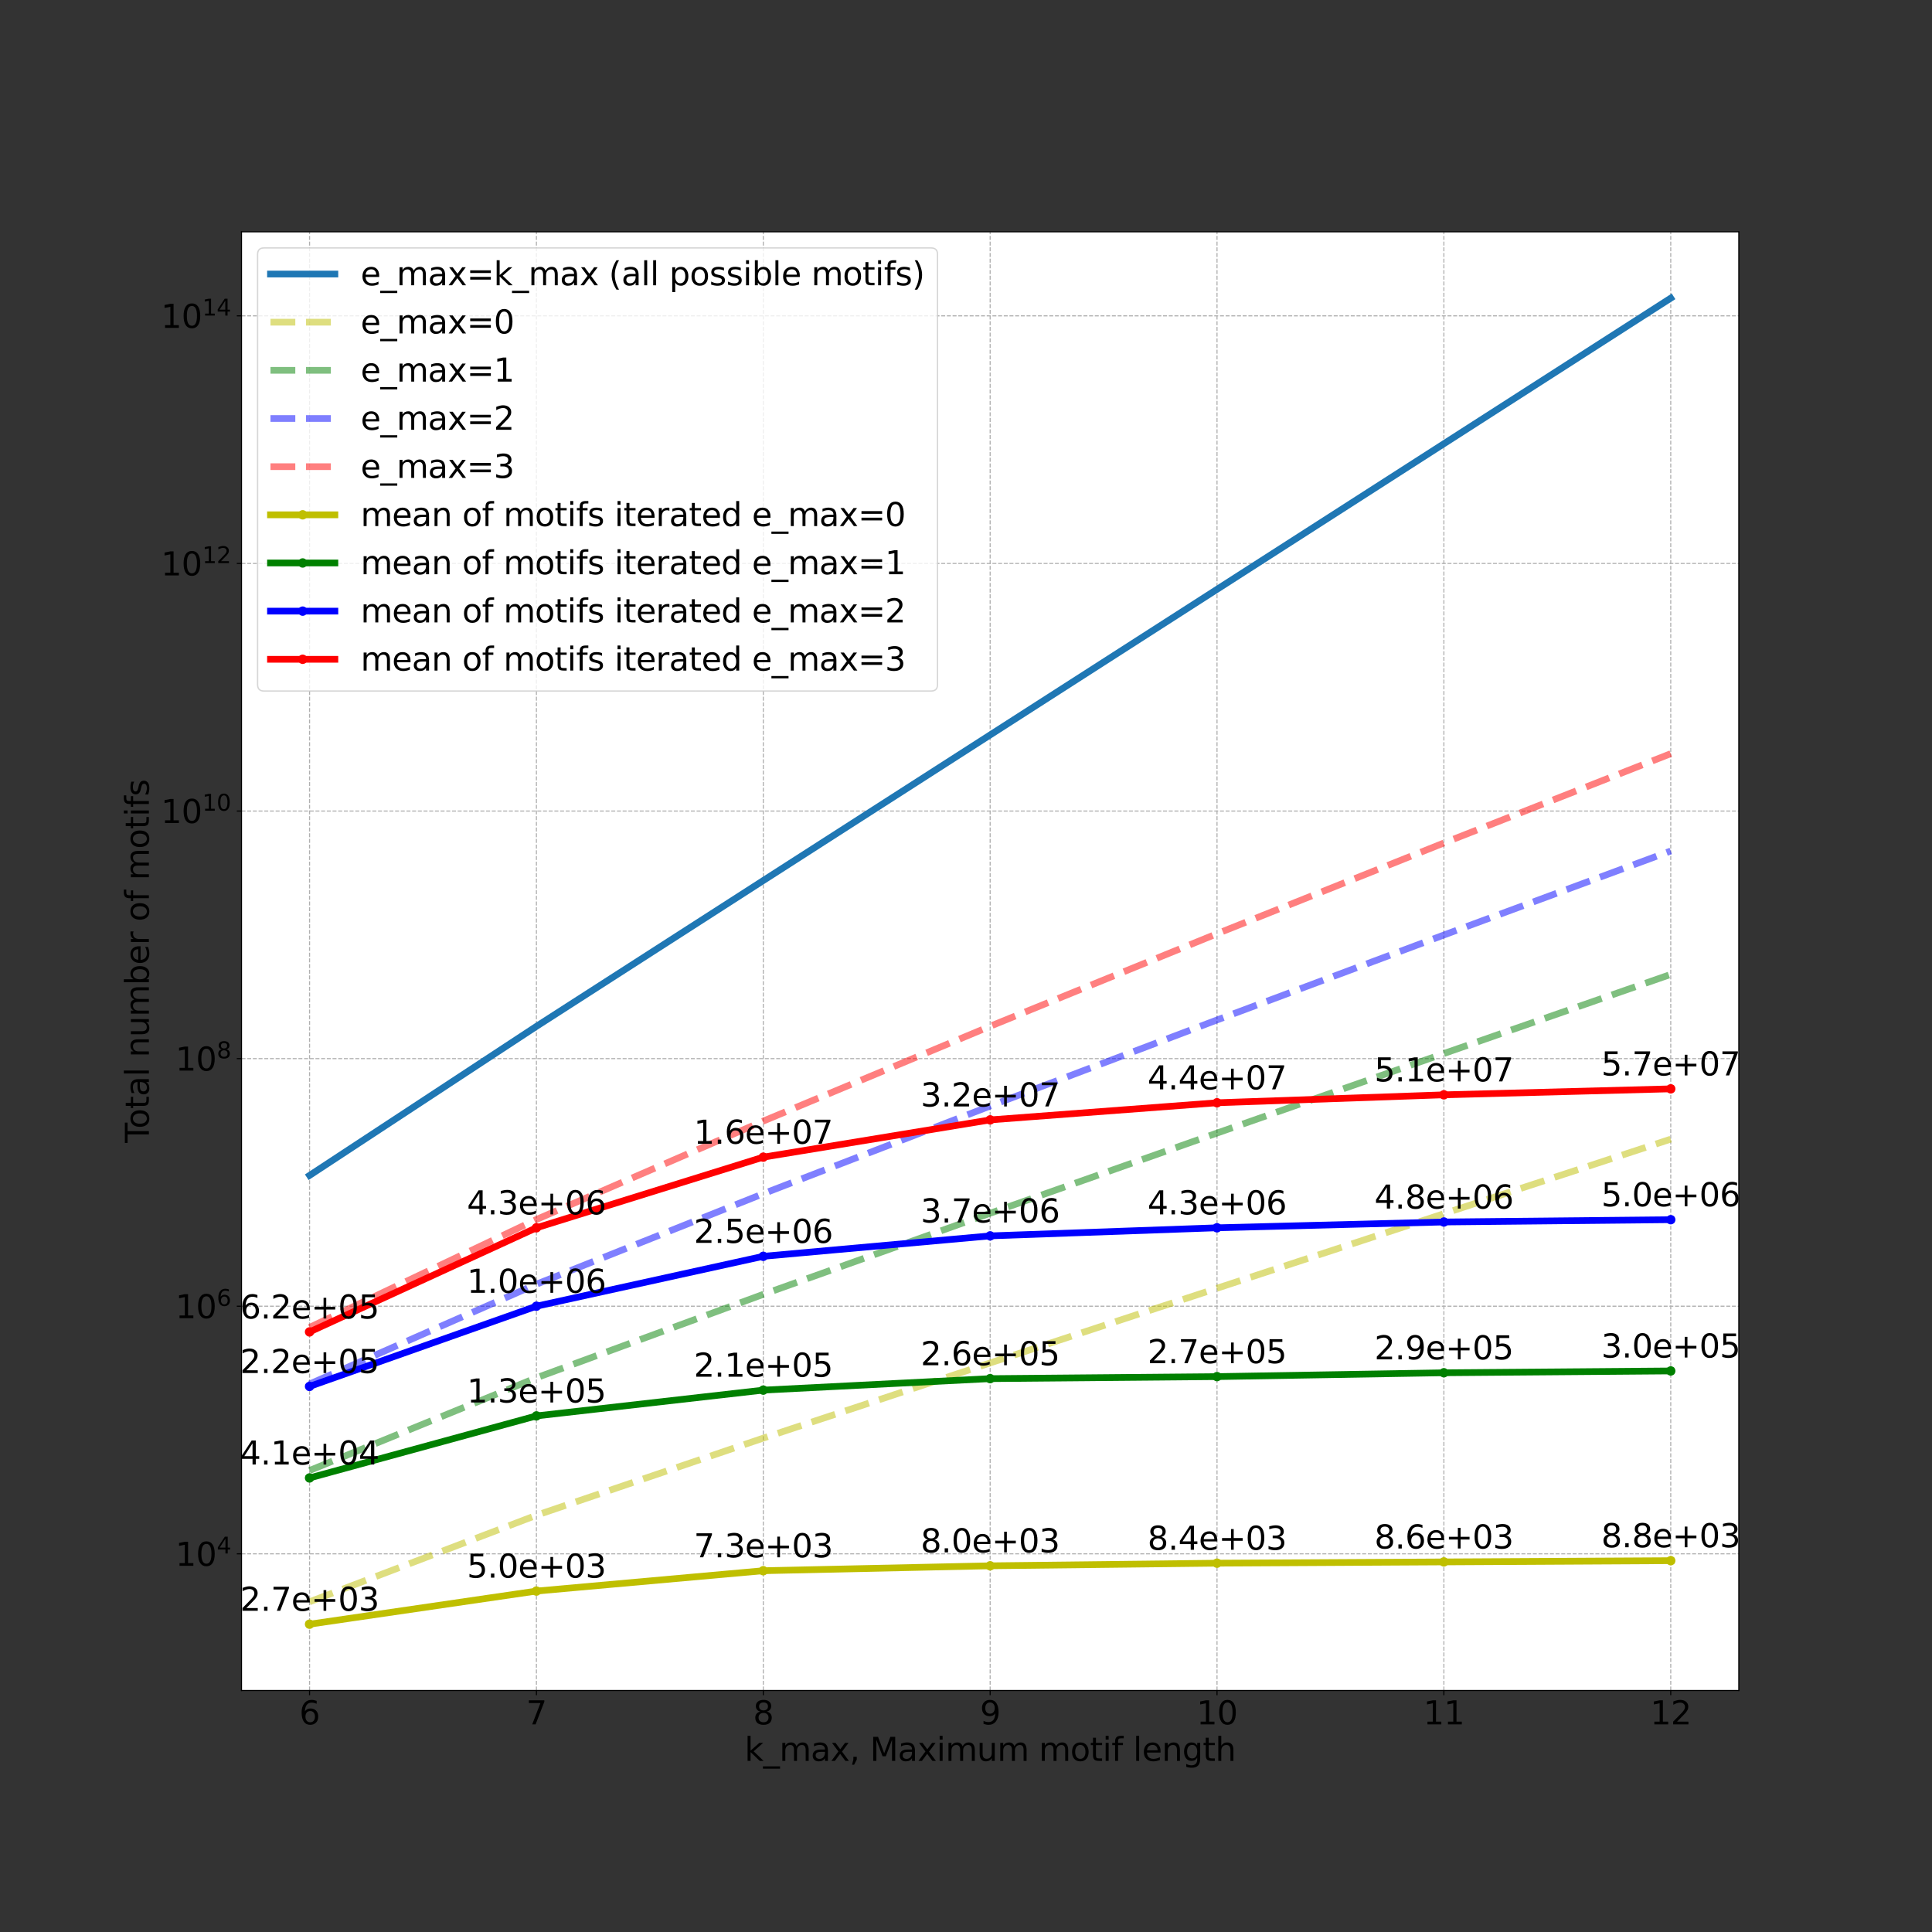 <?xml version="1.0" encoding="utf-8" standalone="no"?>
<!DOCTYPE svg PUBLIC "-//W3C//DTD SVG 1.1//EN"
  "http://www.w3.org/Graphics/SVG/1.1/DTD/svg11.dtd">
<svg height="1440pt" version="1.1" viewBox="0 0 1440 1440" width="1440pt" xmlns="http://www.w3.org/2000/svg" xmlns:xlink="http://www.w3.org/1999/xlink">
 <rect x="0" y="0" width="1440" height="1440" fill="#333333" stroke="none"/>
 <defs>
  <style type="text/css">*{stroke-linecap:butt;stroke-linejoin:round;}</style>
 </defs>
 <g id="figure_1">
  <g id="patch_1">
   <path d="M 0 1440 
L 1440 1440 
L 1440 0 
L 0 0 
z
" style="fill:none;"/>
  </g>
  <g id="axes_1">
   <g id="patch_2">
    <path d="M 180 1260 
L 1296 1260 
L 1296 172.8 
L 180 172.8 
z
" style="fill:#ffffff;"/>
   </g>
   <g id="matplotlib.axis_1">
    <g id="xtick_1">
     <g id="line2d_1">
      <path clip-path="url(#p5b4f3af853)" d="M 230.727 1260 
L 230.727 172.8 
" style="fill:none;stroke:#b0b0b0;stroke-dasharray:2.96,1.28;stroke-dashoffset:0;stroke-width:0.8;"/>
     </g>
     <g id="line2d_2">
      <defs>
       <path d="M 0 0 
L 0 3.5 
" id="m09f626e719" style="stroke:#000000;stroke-width:0.8;"/>
      </defs>
      <g>
       <use style="stroke:#000000;stroke-width:0.8;" x="230.727" xlink:href="#m09f626e719" y="1260"/>
      </g>
     </g>
     <g id="text_1">
      <!-- 6 -->
      <g transform="translate(223.092 1285.236)scale(0.24 -0.24)">
       <defs>
        <path d="M 2113 2584 
Q 1688 2584 1439 2293 
Q 1191 2003 1191 1497 
Q 1191 994 1439 701 
Q 1688 409 2113 409 
Q 2538 409 2786 701 
Q 3034 994 3034 1497 
Q 3034 2003 2786 2293 
Q 2538 2584 2113 2584 
z
M 3366 4563 
L 3366 3988 
Q 3128 4100 2886 4159 
Q 2644 4219 2406 4219 
Q 1781 4219 1451 3797 
Q 1122 3375 1075 2522 
Q 1259 2794 1537 2939 
Q 1816 3084 2150 3084 
Q 2853 3084 3261 2657 
Q 3669 2231 3669 1497 
Q 3669 778 3244 343 
Q 2819 -91 2113 -91 
Q 1303 -91 875 529 
Q 447 1150 447 2328 
Q 447 3434 972 4092 
Q 1497 4750 2381 4750 
Q 2619 4750 2861 4703 
Q 3103 4656 3366 4563 
z
" id="DejaVuSans-36" transform="scale(0.016)"/>
       </defs>
       <use xlink:href="#DejaVuSans-36"/>
      </g>
     </g>
    </g>
    <g id="xtick_2">
     <g id="line2d_3">
      <path clip-path="url(#p5b4f3af853)" d="M 399.818 1260 
L 399.818 172.8 
" style="fill:none;stroke:#b0b0b0;stroke-dasharray:2.96,1.28;stroke-dashoffset:0;stroke-width:0.8;"/>
     </g>
     <g id="line2d_4">
      <g>
       <use style="stroke:#000000;stroke-width:0.8;" x="399.818" xlink:href="#m09f626e719" y="1260"/>
      </g>
     </g>
     <g id="text_2">
      <!-- 7 -->
      <g transform="translate(392.183 1285.236)scale(0.24 -0.24)">
       <defs>
        <path d="M 525 4666 
L 3525 4666 
L 3525 4397 
L 1831 0 
L 1172 0 
L 2766 4134 
L 525 4134 
L 525 4666 
z
" id="DejaVuSans-37" transform="scale(0.016)"/>
       </defs>
       <use xlink:href="#DejaVuSans-37"/>
      </g>
     </g>
    </g>
    <g id="xtick_3">
     <g id="line2d_5">
      <path clip-path="url(#p5b4f3af853)" d="M 568.909 1260 
L 568.909 172.8 
" style="fill:none;stroke:#b0b0b0;stroke-dasharray:2.96,1.28;stroke-dashoffset:0;stroke-width:0.8;"/>
     </g>
     <g id="line2d_6">
      <g>
       <use style="stroke:#000000;stroke-width:0.8;" x="568.909" xlink:href="#m09f626e719" y="1260"/>
      </g>
     </g>
     <g id="text_3">
      <!-- 8 -->
      <g transform="translate(561.274 1285.236)scale(0.24 -0.24)">
       <defs>
        <path d="M 2034 2216 
Q 1584 2216 1326 1975 
Q 1069 1734 1069 1313 
Q 1069 891 1326 650 
Q 1584 409 2034 409 
Q 2484 409 2743 651 
Q 3003 894 3003 1313 
Q 3003 1734 2745 1975 
Q 2488 2216 2034 2216 
z
M 1403 2484 
Q 997 2584 770 2862 
Q 544 3141 544 3541 
Q 544 4100 942 4425 
Q 1341 4750 2034 4750 
Q 2731 4750 3128 4425 
Q 3525 4100 3525 3541 
Q 3525 3141 3298 2862 
Q 3072 2584 2669 2484 
Q 3125 2378 3379 2068 
Q 3634 1759 3634 1313 
Q 3634 634 3220 271 
Q 2806 -91 2034 -91 
Q 1263 -91 848 271 
Q 434 634 434 1313 
Q 434 1759 690 2068 
Q 947 2378 1403 2484 
z
M 1172 3481 
Q 1172 3119 1398 2916 
Q 1625 2713 2034 2713 
Q 2441 2713 2670 2916 
Q 2900 3119 2900 3481 
Q 2900 3844 2670 4047 
Q 2441 4250 2034 4250 
Q 1625 4250 1398 4047 
Q 1172 3844 1172 3481 
z
" id="DejaVuSans-38" transform="scale(0.016)"/>
       </defs>
       <use xlink:href="#DejaVuSans-38"/>
      </g>
     </g>
    </g>
    <g id="xtick_4">
     <g id="line2d_7">
      <path clip-path="url(#p5b4f3af853)" d="M 738 1260 
L 738 172.8 
" style="fill:none;stroke:#b0b0b0;stroke-dasharray:2.96,1.28;stroke-dashoffset:0;stroke-width:0.8;"/>
     </g>
     <g id="line2d_8">
      <g>
       <use style="stroke:#000000;stroke-width:0.8;" x="738" xlink:href="#m09f626e719" y="1260"/>
      </g>
     </g>
     <g id="text_4">
      <!-- 9 -->
      <g transform="translate(730.365 1285.236)scale(0.24 -0.24)">
       <defs>
        <path d="M 703 97 
L 703 672 
Q 941 559 1184 500 
Q 1428 441 1663 441 
Q 2288 441 2617 861 
Q 2947 1281 2994 2138 
Q 2813 1869 2534 1725 
Q 2256 1581 1919 1581 
Q 1219 1581 811 2004 
Q 403 2428 403 3163 
Q 403 3881 828 4315 
Q 1253 4750 1959 4750 
Q 2769 4750 3195 4129 
Q 3622 3509 3622 2328 
Q 3622 1225 3098 567 
Q 2575 -91 1691 -91 
Q 1453 -91 1209 -44 
Q 966 3 703 97 
z
M 1959 2075 
Q 2384 2075 2632 2365 
Q 2881 2656 2881 3163 
Q 2881 3666 2632 3958 
Q 2384 4250 1959 4250 
Q 1534 4250 1286 3958 
Q 1038 3666 1038 3163 
Q 1038 2656 1286 2365 
Q 1534 2075 1959 2075 
z
" id="DejaVuSans-39" transform="scale(0.016)"/>
       </defs>
       <use xlink:href="#DejaVuSans-39"/>
      </g>
     </g>
    </g>
    <g id="xtick_5">
     <g id="line2d_9">
      <path clip-path="url(#p5b4f3af853)" d="M 907.091 1260 
L 907.091 172.8 
" style="fill:none;stroke:#b0b0b0;stroke-dasharray:2.96,1.28;stroke-dashoffset:0;stroke-width:0.8;"/>
     </g>
     <g id="line2d_10">
      <g>
       <use style="stroke:#000000;stroke-width:0.8;" x="907.091" xlink:href="#m09f626e719" y="1260"/>
      </g>
     </g>
     <g id="text_5">
      <!-- 10 -->
      <g transform="translate(891.821 1285.236)scale(0.24 -0.24)">
       <defs>
        <path d="M 794 531 
L 1825 531 
L 1825 4091 
L 703 3866 
L 703 4441 
L 1819 4666 
L 2450 4666 
L 2450 531 
L 3481 531 
L 3481 0 
L 794 0 
L 794 531 
z
" id="DejaVuSans-31" transform="scale(0.016)"/>
        <path d="M 2034 4250 
Q 1547 4250 1301 3770 
Q 1056 3291 1056 2328 
Q 1056 1369 1301 889 
Q 1547 409 2034 409 
Q 2525 409 2770 889 
Q 3016 1369 3016 2328 
Q 3016 3291 2770 3770 
Q 2525 4250 2034 4250 
z
M 2034 4750 
Q 2819 4750 3233 4129 
Q 3647 3509 3647 2328 
Q 3647 1150 3233 529 
Q 2819 -91 2034 -91 
Q 1250 -91 836 529 
Q 422 1150 422 2328 
Q 422 3509 836 4129 
Q 1250 4750 2034 4750 
z
" id="DejaVuSans-30" transform="scale(0.016)"/>
       </defs>
       <use xlink:href="#DejaVuSans-31"/>
       <use x="63.623" xlink:href="#DejaVuSans-30"/>
      </g>
     </g>
    </g>
    <g id="xtick_6">
     <g id="line2d_11">
      <path clip-path="url(#p5b4f3af853)" d="M 1076.182 1260 
L 1076.182 172.8 
" style="fill:none;stroke:#b0b0b0;stroke-dasharray:2.96,1.28;stroke-dashoffset:0;stroke-width:0.8;"/>
     </g>
     <g id="line2d_12">
      <g>
       <use style="stroke:#000000;stroke-width:0.8;" x="1076.182" xlink:href="#m09f626e719" y="1260"/>
      </g>
     </g>
     <g id="text_6">
      <!-- 11 -->
      <g transform="translate(1060.912 1285.236)scale(0.24 -0.24)">
       <use xlink:href="#DejaVuSans-31"/>
       <use x="63.623" xlink:href="#DejaVuSans-31"/>
      </g>
     </g>
    </g>
    <g id="xtick_7">
     <g id="line2d_13">
      <path clip-path="url(#p5b4f3af853)" d="M 1245.273 1260 
L 1245.273 172.8 
" style="fill:none;stroke:#b0b0b0;stroke-dasharray:2.96,1.28;stroke-dashoffset:0;stroke-width:0.8;"/>
     </g>
     <g id="line2d_14">
      <g>
       <use style="stroke:#000000;stroke-width:0.8;" x="1245.273" xlink:href="#m09f626e719" y="1260"/>
      </g>
     </g>
     <g id="text_7">
      <!-- 12 -->
      <g transform="translate(1230.003 1285.236)scale(0.24 -0.24)">
       <defs>
        <path d="M 1228 531 
L 3431 531 
L 3431 0 
L 469 0 
L 469 531 
Q 828 903 1448 1529 
Q 2069 2156 2228 2338 
Q 2531 2678 2651 2914 
Q 2772 3150 2772 3378 
Q 2772 3750 2511 3984 
Q 2250 4219 1831 4219 
Q 1534 4219 1204 4116 
Q 875 4013 500 3803 
L 500 4441 
Q 881 4594 1212 4672 
Q 1544 4750 1819 4750 
Q 2544 4750 2975 4387 
Q 3406 4025 3406 3419 
Q 3406 3131 3298 2873 
Q 3191 2616 2906 2266 
Q 2828 2175 2409 1742 
Q 1991 1309 1228 531 
z
" id="DejaVuSans-32" transform="scale(0.016)"/>
       </defs>
       <use xlink:href="#DejaVuSans-31"/>
       <use x="63.623" xlink:href="#DejaVuSans-32"/>
      </g>
     </g>
    </g>
    <g id="text_8">
     <!-- k_max, Maximum motif length -->
     <g transform="translate(554.981 1312.464)scale(0.24 -0.24)">
      <defs>
       <path d="M 581 4863 
L 1159 4863 
L 1159 1991 
L 2875 3500 
L 3609 3500 
L 1753 1863 
L 3688 0 
L 2938 0 
L 1159 1709 
L 1159 0 
L 581 0 
L 581 4863 
z
" id="DejaVuSans-6b" transform="scale(0.016)"/>
       <path d="M 3263 -1063 
L 3263 -1509 
L -63 -1509 
L -63 -1063 
L 3263 -1063 
z
" id="DejaVuSans-5f" transform="scale(0.016)"/>
       <path d="M 3328 2828 
Q 3544 3216 3844 3400 
Q 4144 3584 4550 3584 
Q 5097 3584 5394 3201 
Q 5691 2819 5691 2113 
L 5691 0 
L 5113 0 
L 5113 2094 
Q 5113 2597 4934 2840 
Q 4756 3084 4391 3084 
Q 3944 3084 3684 2787 
Q 3425 2491 3425 1978 
L 3425 0 
L 2847 0 
L 2847 2094 
Q 2847 2600 2669 2842 
Q 2491 3084 2119 3084 
Q 1678 3084 1418 2786 
Q 1159 2488 1159 1978 
L 1159 0 
L 581 0 
L 581 3500 
L 1159 3500 
L 1159 2956 
Q 1356 3278 1631 3431 
Q 1906 3584 2284 3584 
Q 2666 3584 2933 3390 
Q 3200 3197 3328 2828 
z
" id="DejaVuSans-6d" transform="scale(0.016)"/>
       <path d="M 2194 1759 
Q 1497 1759 1228 1600 
Q 959 1441 959 1056 
Q 959 750 1161 570 
Q 1363 391 1709 391 
Q 2188 391 2477 730 
Q 2766 1069 2766 1631 
L 2766 1759 
L 2194 1759 
z
M 3341 1997 
L 3341 0 
L 2766 0 
L 2766 531 
Q 2569 213 2275 61 
Q 1981 -91 1556 -91 
Q 1019 -91 701 211 
Q 384 513 384 1019 
Q 384 1609 779 1909 
Q 1175 2209 1959 2209 
L 2766 2209 
L 2766 2266 
Q 2766 2663 2505 2880 
Q 2244 3097 1772 3097 
Q 1472 3097 1187 3025 
Q 903 2953 641 2809 
L 641 3341 
Q 956 3463 1253 3523 
Q 1550 3584 1831 3584 
Q 2591 3584 2966 3190 
Q 3341 2797 3341 1997 
z
" id="DejaVuSans-61" transform="scale(0.016)"/>
       <path d="M 3513 3500 
L 2247 1797 
L 3578 0 
L 2900 0 
L 1881 1375 
L 863 0 
L 184 0 
L 1544 1831 
L 300 3500 
L 978 3500 
L 1906 2253 
L 2834 3500 
L 3513 3500 
z
" id="DejaVuSans-78" transform="scale(0.016)"/>
       <path d="M 750 794 
L 1409 794 
L 1409 256 
L 897 -744 
L 494 -744 
L 750 256 
L 750 794 
z
" id="DejaVuSans-2c" transform="scale(0.016)"/>
       <path id="DejaVuSans-20" transform="scale(0.016)"/>
       <path d="M 628 4666 
L 1569 4666 
L 2759 1491 
L 3956 4666 
L 4897 4666 
L 4897 0 
L 4281 0 
L 4281 4097 
L 3078 897 
L 2444 897 
L 1241 4097 
L 1241 0 
L 628 0 
L 628 4666 
z
" id="DejaVuSans-4d" transform="scale(0.016)"/>
       <path d="M 603 3500 
L 1178 3500 
L 1178 0 
L 603 0 
L 603 3500 
z
M 603 4863 
L 1178 4863 
L 1178 4134 
L 603 4134 
L 603 4863 
z
" id="DejaVuSans-69" transform="scale(0.016)"/>
       <path d="M 544 1381 
L 544 3500 
L 1119 3500 
L 1119 1403 
Q 1119 906 1312 657 
Q 1506 409 1894 409 
Q 2359 409 2629 706 
Q 2900 1003 2900 1516 
L 2900 3500 
L 3475 3500 
L 3475 0 
L 2900 0 
L 2900 538 
Q 2691 219 2414 64 
Q 2138 -91 1772 -91 
Q 1169 -91 856 284 
Q 544 659 544 1381 
z
M 1991 3584 
L 1991 3584 
z
" id="DejaVuSans-75" transform="scale(0.016)"/>
       <path d="M 1959 3097 
Q 1497 3097 1228 2736 
Q 959 2375 959 1747 
Q 959 1119 1226 758 
Q 1494 397 1959 397 
Q 2419 397 2687 759 
Q 2956 1122 2956 1747 
Q 2956 2369 2687 2733 
Q 2419 3097 1959 3097 
z
M 1959 3584 
Q 2709 3584 3137 3096 
Q 3566 2609 3566 1747 
Q 3566 888 3137 398 
Q 2709 -91 1959 -91 
Q 1206 -91 779 398 
Q 353 888 353 1747 
Q 353 2609 779 3096 
Q 1206 3584 1959 3584 
z
" id="DejaVuSans-6f" transform="scale(0.016)"/>
       <path d="M 1172 4494 
L 1172 3500 
L 2356 3500 
L 2356 3053 
L 1172 3053 
L 1172 1153 
Q 1172 725 1289 603 
Q 1406 481 1766 481 
L 2356 481 
L 2356 0 
L 1766 0 
Q 1100 0 847 248 
Q 594 497 594 1153 
L 594 3053 
L 172 3053 
L 172 3500 
L 594 3500 
L 594 4494 
L 1172 4494 
z
" id="DejaVuSans-74" transform="scale(0.016)"/>
       <path d="M 2375 4863 
L 2375 4384 
L 1825 4384 
Q 1516 4384 1395 4259 
Q 1275 4134 1275 3809 
L 1275 3500 
L 2222 3500 
L 2222 3053 
L 1275 3053 
L 1275 0 
L 697 0 
L 697 3053 
L 147 3053 
L 147 3500 
L 697 3500 
L 697 3744 
Q 697 4328 969 4595 
Q 1241 4863 1831 4863 
L 2375 4863 
z
" id="DejaVuSans-66" transform="scale(0.016)"/>
       <path d="M 603 4863 
L 1178 4863 
L 1178 0 
L 603 0 
L 603 4863 
z
" id="DejaVuSans-6c" transform="scale(0.016)"/>
       <path d="M 3597 1894 
L 3597 1613 
L 953 1613 
Q 991 1019 1311 708 
Q 1631 397 2203 397 
Q 2534 397 2845 478 
Q 3156 559 3463 722 
L 3463 178 
Q 3153 47 2828 -22 
Q 2503 -91 2169 -91 
Q 1331 -91 842 396 
Q 353 884 353 1716 
Q 353 2575 817 3079 
Q 1281 3584 2069 3584 
Q 2775 3584 3186 3129 
Q 3597 2675 3597 1894 
z
M 3022 2063 
Q 3016 2534 2758 2815 
Q 2500 3097 2075 3097 
Q 1594 3097 1305 2825 
Q 1016 2553 972 2059 
L 3022 2063 
z
" id="DejaVuSans-65" transform="scale(0.016)"/>
       <path d="M 3513 2113 
L 3513 0 
L 2938 0 
L 2938 2094 
Q 2938 2591 2744 2837 
Q 2550 3084 2163 3084 
Q 1697 3084 1428 2787 
Q 1159 2491 1159 1978 
L 1159 0 
L 581 0 
L 581 3500 
L 1159 3500 
L 1159 2956 
Q 1366 3272 1645 3428 
Q 1925 3584 2291 3584 
Q 2894 3584 3203 3211 
Q 3513 2838 3513 2113 
z
" id="DejaVuSans-6e" transform="scale(0.016)"/>
       <path d="M 2906 1791 
Q 2906 2416 2648 2759 
Q 2391 3103 1925 3103 
Q 1463 3103 1205 2759 
Q 947 2416 947 1791 
Q 947 1169 1205 825 
Q 1463 481 1925 481 
Q 2391 481 2648 825 
Q 2906 1169 2906 1791 
z
M 3481 434 
Q 3481 -459 3084 -895 
Q 2688 -1331 1869 -1331 
Q 1566 -1331 1297 -1286 
Q 1028 -1241 775 -1147 
L 775 -588 
Q 1028 -725 1275 -790 
Q 1522 -856 1778 -856 
Q 2344 -856 2625 -561 
Q 2906 -266 2906 331 
L 2906 616 
Q 2728 306 2450 153 
Q 2172 0 1784 0 
Q 1141 0 747 490 
Q 353 981 353 1791 
Q 353 2603 747 3093 
Q 1141 3584 1784 3584 
Q 2172 3584 2450 3431 
Q 2728 3278 2906 2969 
L 2906 3500 
L 3481 3500 
L 3481 434 
z
" id="DejaVuSans-67" transform="scale(0.016)"/>
       <path d="M 3513 2113 
L 3513 0 
L 2938 0 
L 2938 2094 
Q 2938 2591 2744 2837 
Q 2550 3084 2163 3084 
Q 1697 3084 1428 2787 
Q 1159 2491 1159 1978 
L 1159 0 
L 581 0 
L 581 4863 
L 1159 4863 
L 1159 2956 
Q 1366 3272 1645 3428 
Q 1925 3584 2291 3584 
Q 2894 3584 3203 3211 
Q 3513 2838 3513 2113 
z
" id="DejaVuSans-68" transform="scale(0.016)"/>
      </defs>
      <use xlink:href="#DejaVuSans-6b"/>
      <use x="57.91" xlink:href="#DejaVuSans-5f"/>
      <use x="107.91" xlink:href="#DejaVuSans-6d"/>
      <use x="205.322" xlink:href="#DejaVuSans-61"/>
      <use x="266.602" xlink:href="#DejaVuSans-78"/>
      <use x="325.781" xlink:href="#DejaVuSans-2c"/>
      <use x="357.568" xlink:href="#DejaVuSans-20"/>
      <use x="389.355" xlink:href="#DejaVuSans-4d"/>
      <use x="475.635" xlink:href="#DejaVuSans-61"/>
      <use x="536.914" xlink:href="#DejaVuSans-78"/>
      <use x="596.094" xlink:href="#DejaVuSans-69"/>
      <use x="623.877" xlink:href="#DejaVuSans-6d"/>
      <use x="721.289" xlink:href="#DejaVuSans-75"/>
      <use x="784.668" xlink:href="#DejaVuSans-6d"/>
      <use x="882.08" xlink:href="#DejaVuSans-20"/>
      <use x="913.867" xlink:href="#DejaVuSans-6d"/>
      <use x="1011.279" xlink:href="#DejaVuSans-6f"/>
      <use x="1072.461" xlink:href="#DejaVuSans-74"/>
      <use x="1111.67" xlink:href="#DejaVuSans-69"/>
      <use x="1139.453" xlink:href="#DejaVuSans-66"/>
      <use x="1174.658" xlink:href="#DejaVuSans-20"/>
      <use x="1206.445" xlink:href="#DejaVuSans-6c"/>
      <use x="1234.229" xlink:href="#DejaVuSans-65"/>
      <use x="1295.752" xlink:href="#DejaVuSans-6e"/>
      <use x="1359.131" xlink:href="#DejaVuSans-67"/>
      <use x="1422.607" xlink:href="#DejaVuSans-74"/>
      <use x="1461.816" xlink:href="#DejaVuSans-68"/>
     </g>
    </g>
   </g>
   <g id="matplotlib.axis_2">
    <g id="ytick_1">
     <g id="line2d_15">
      <path clip-path="url(#p5b4f3af853)" d="M 180 1158.114 
L 1296 1158.114 
" style="fill:none;stroke:#b0b0b0;stroke-dasharray:2.96,1.28;stroke-dashoffset:0;stroke-width:0.8;"/>
     </g>
     <g id="line2d_16">
      <defs>
       <path d="M 0 0 
L -3.5 0 
" id="m9ab4891335" style="stroke:#000000;stroke-width:0.8;"/>
      </defs>
      <g>
       <use style="stroke:#000000;stroke-width:0.8;" x="180" xlink:href="#m9ab4891335" y="1158.114"/>
      </g>
     </g>
     <g id="text_9">
      <!-- $\mathdefault{10^{4}}$ -->
      <g transform="translate(130.76 1167.232)scale(0.24 -0.24)">
       <defs>
        <path d="M 2419 4116 
L 825 1625 
L 2419 1625 
L 2419 4116 
z
M 2253 4666 
L 3047 4666 
L 3047 1625 
L 3713 1625 
L 3713 1100 
L 3047 1100 
L 3047 0 
L 2419 0 
L 2419 1100 
L 313 1100 
L 313 1709 
L 2253 4666 
z
" id="DejaVuSans-34" transform="scale(0.016)"/>
       </defs>
       <use transform="translate(0 0.684)" xlink:href="#DejaVuSans-31"/>
       <use transform="translate(63.623 0.684)" xlink:href="#DejaVuSans-30"/>
       <use transform="translate(128.203 38.966)scale(0.7)" xlink:href="#DejaVuSans-34"/>
      </g>
     </g>
    </g>
    <g id="ytick_2">
     <g id="line2d_17">
      <path clip-path="url(#p5b4f3af853)" d="M 180 973.575 
L 1296 973.575 
" style="fill:none;stroke:#b0b0b0;stroke-dasharray:2.96,1.28;stroke-dashoffset:0;stroke-width:0.8;"/>
     </g>
     <g id="line2d_18">
      <g>
       <use style="stroke:#000000;stroke-width:0.8;" x="180" xlink:href="#m9ab4891335" y="973.575"/>
      </g>
     </g>
     <g id="text_10">
      <!-- $\mathdefault{10^{6}}$ -->
      <g transform="translate(130.76 982.693)scale(0.24 -0.24)">
       <use transform="translate(0 0.766)" xlink:href="#DejaVuSans-31"/>
       <use transform="translate(63.623 0.766)" xlink:href="#DejaVuSans-30"/>
       <use transform="translate(128.203 39.047)scale(0.7)" xlink:href="#DejaVuSans-36"/>
      </g>
     </g>
    </g>
    <g id="ytick_3">
     <g id="line2d_19">
      <path clip-path="url(#p5b4f3af853)" d="M 180 789.036 
L 1296 789.036 
" style="fill:none;stroke:#b0b0b0;stroke-dasharray:2.96,1.28;stroke-dashoffset:0;stroke-width:0.8;"/>
     </g>
     <g id="line2d_20">
      <g>
       <use style="stroke:#000000;stroke-width:0.8;" x="180" xlink:href="#m9ab4891335" y="789.036"/>
      </g>
     </g>
     <g id="text_11">
      <!-- $\mathdefault{10^{8}}$ -->
      <g transform="translate(130.76 798.154)scale(0.24 -0.24)">
       <use transform="translate(0 0.766)" xlink:href="#DejaVuSans-31"/>
       <use transform="translate(63.623 0.766)" xlink:href="#DejaVuSans-30"/>
       <use transform="translate(128.203 39.047)scale(0.7)" xlink:href="#DejaVuSans-38"/>
      </g>
     </g>
    </g>
    <g id="ytick_4">
     <g id="line2d_21">
      <path clip-path="url(#p5b4f3af853)" d="M 180 604.496 
L 1296 604.496 
" style="fill:none;stroke:#b0b0b0;stroke-dasharray:2.96,1.28;stroke-dashoffset:0;stroke-width:0.8;"/>
     </g>
     <g id="line2d_22">
      <g>
       <use style="stroke:#000000;stroke-width:0.8;" x="180" xlink:href="#m9ab4891335" y="604.496"/>
      </g>
     </g>
     <g id="text_12">
      <!-- $\mathdefault{10^{10}}$ -->
      <g transform="translate(119.96 613.615)scale(0.24 -0.24)">
       <use transform="translate(0 0.766)" xlink:href="#DejaVuSans-31"/>
       <use transform="translate(63.623 0.766)" xlink:href="#DejaVuSans-30"/>
       <use transform="translate(128.203 39.047)scale(0.7)" xlink:href="#DejaVuSans-31"/>
       <use transform="translate(172.739 39.047)scale(0.7)" xlink:href="#DejaVuSans-30"/>
      </g>
     </g>
    </g>
    <g id="ytick_5">
     <g id="line2d_23">
      <path clip-path="url(#p5b4f3af853)" d="M 180 419.957 
L 1296 419.957 
" style="fill:none;stroke:#b0b0b0;stroke-dasharray:2.96,1.28;stroke-dashoffset:0;stroke-width:0.8;"/>
     </g>
     <g id="line2d_24">
      <g>
       <use style="stroke:#000000;stroke-width:0.8;" x="180" xlink:href="#m9ab4891335" y="419.957"/>
      </g>
     </g>
     <g id="text_13">
      <!-- $\mathdefault{10^{12}}$ -->
      <g transform="translate(119.96 429.075)scale(0.24 -0.24)">
       <use transform="translate(0 0.766)" xlink:href="#DejaVuSans-31"/>
       <use transform="translate(63.623 0.766)" xlink:href="#DejaVuSans-30"/>
       <use transform="translate(128.203 39.047)scale(0.7)" xlink:href="#DejaVuSans-31"/>
       <use transform="translate(172.739 39.047)scale(0.7)" xlink:href="#DejaVuSans-32"/>
      </g>
     </g>
    </g>
    <g id="ytick_6">
     <g id="line2d_25">
      <path clip-path="url(#p5b4f3af853)" d="M 180 235.418 
L 1296 235.418 
" style="fill:none;stroke:#b0b0b0;stroke-dasharray:2.96,1.28;stroke-dashoffset:0;stroke-width:0.8;"/>
     </g>
     <g id="line2d_26">
      <g>
       <use style="stroke:#000000;stroke-width:0.8;" x="180" xlink:href="#m9ab4891335" y="235.418"/>
      </g>
     </g>
     <g id="text_14">
      <!-- $\mathdefault{10^{14}}$ -->
      <g transform="translate(119.96 244.536)scale(0.24 -0.24)">
       <use transform="translate(0 0.684)" xlink:href="#DejaVuSans-31"/>
       <use transform="translate(63.623 0.684)" xlink:href="#DejaVuSans-30"/>
       <use transform="translate(128.203 38.966)scale(0.7)" xlink:href="#DejaVuSans-31"/>
       <use transform="translate(172.739 38.966)scale(0.7)" xlink:href="#DejaVuSans-34"/>
      </g>
     </g>
    </g>
    <g id="text_15">
     <!-- Total number of motifs -->
     <g transform="translate(110.969 851.811)rotate(-90)scale(0.24 -0.24)">
      <defs>
       <path d="M -19 4666 
L 3928 4666 
L 3928 4134 
L 2272 4134 
L 2272 0 
L 1638 0 
L 1638 4134 
L -19 4134 
L -19 4666 
z
" id="DejaVuSans-54" transform="scale(0.016)"/>
       <path d="M 3116 1747 
Q 3116 2381 2855 2742 
Q 2594 3103 2138 3103 
Q 1681 3103 1420 2742 
Q 1159 2381 1159 1747 
Q 1159 1113 1420 752 
Q 1681 391 2138 391 
Q 2594 391 2855 752 
Q 3116 1113 3116 1747 
z
M 1159 2969 
Q 1341 3281 1617 3432 
Q 1894 3584 2278 3584 
Q 2916 3584 3314 3078 
Q 3713 2572 3713 1747 
Q 3713 922 3314 415 
Q 2916 -91 2278 -91 
Q 1894 -91 1617 61 
Q 1341 213 1159 525 
L 1159 0 
L 581 0 
L 581 4863 
L 1159 4863 
L 1159 2969 
z
" id="DejaVuSans-62" transform="scale(0.016)"/>
       <path d="M 2631 2963 
Q 2534 3019 2420 3045 
Q 2306 3072 2169 3072 
Q 1681 3072 1420 2755 
Q 1159 2438 1159 1844 
L 1159 0 
L 581 0 
L 581 3500 
L 1159 3500 
L 1159 2956 
Q 1341 3275 1631 3429 
Q 1922 3584 2338 3584 
Q 2397 3584 2469 3576 
Q 2541 3569 2628 3553 
L 2631 2963 
z
" id="DejaVuSans-72" transform="scale(0.016)"/>
       <path d="M 2834 3397 
L 2834 2853 
Q 2591 2978 2328 3040 
Q 2066 3103 1784 3103 
Q 1356 3103 1142 2972 
Q 928 2841 928 2578 
Q 928 2378 1081 2264 
Q 1234 2150 1697 2047 
L 1894 2003 
Q 2506 1872 2764 1633 
Q 3022 1394 3022 966 
Q 3022 478 2636 193 
Q 2250 -91 1575 -91 
Q 1294 -91 989 -36 
Q 684 19 347 128 
L 347 722 
Q 666 556 975 473 
Q 1284 391 1588 391 
Q 1994 391 2212 530 
Q 2431 669 2431 922 
Q 2431 1156 2273 1281 
Q 2116 1406 1581 1522 
L 1381 1569 
Q 847 1681 609 1914 
Q 372 2147 372 2553 
Q 372 3047 722 3315 
Q 1072 3584 1716 3584 
Q 2034 3584 2315 3537 
Q 2597 3491 2834 3397 
z
" id="DejaVuSans-73" transform="scale(0.016)"/>
      </defs>
      <use xlink:href="#DejaVuSans-54"/>
      <use x="44.084" xlink:href="#DejaVuSans-6f"/>
      <use x="105.266" xlink:href="#DejaVuSans-74"/>
      <use x="144.475" xlink:href="#DejaVuSans-61"/>
      <use x="205.754" xlink:href="#DejaVuSans-6c"/>
      <use x="233.537" xlink:href="#DejaVuSans-20"/>
      <use x="265.324" xlink:href="#DejaVuSans-6e"/>
      <use x="328.703" xlink:href="#DejaVuSans-75"/>
      <use x="392.082" xlink:href="#DejaVuSans-6d"/>
      <use x="489.494" xlink:href="#DejaVuSans-62"/>
      <use x="552.971" xlink:href="#DejaVuSans-65"/>
      <use x="614.494" xlink:href="#DejaVuSans-72"/>
      <use x="655.607" xlink:href="#DejaVuSans-20"/>
      <use x="687.395" xlink:href="#DejaVuSans-6f"/>
      <use x="748.576" xlink:href="#DejaVuSans-66"/>
      <use x="783.781" xlink:href="#DejaVuSans-20"/>
      <use x="815.568" xlink:href="#DejaVuSans-6d"/>
      <use x="912.98" xlink:href="#DejaVuSans-6f"/>
      <use x="974.162" xlink:href="#DejaVuSans-74"/>
      <use x="1013.371" xlink:href="#DejaVuSans-69"/>
      <use x="1041.154" xlink:href="#DejaVuSans-66"/>
      <use x="1076.359" xlink:href="#DejaVuSans-73"/>
     </g>
    </g>
   </g>
   <g id="line2d_27">
    <path clip-path="url(#p5b4f3af853)" d="M 230.727 876.088 
L 399.818 764.984 
L 568.909 656.3 
L 738 547.771 
L 907.091 439.253 
L 1076.182 330.736 
L 1245.273 222.218 
" style="fill:none;stroke:#1f77b4;stroke-linecap:square;stroke-width:5;"/>
   </g>
   <g id="line2d_28">
    <path clip-path="url(#p5b4f3af853)" d="M 230.727 1193.881 
L 399.818 1129.388 
L 568.909 1071.881 
L 738 1015.855 
L 907.091 960.185 
L 1076.182 904.604 
L 1245.273 849.045 
" style="fill:none;stroke:#bfbf00;stroke-dasharray:18.5,8;stroke-dashoffset:0;stroke-opacity:0.5;stroke-width:5;"/>
   </g>
   <g id="line2d_29">
    <path clip-path="url(#p5b4f3af853)" d="M 230.727 1096.011 
L 399.818 1026.914 
L 568.909 964.722 
L 738 904.268 
L 907.091 844.529 
L 1076.182 785.227 
L 1245.273 726.255 
" style="fill:none;stroke:#008000;stroke-dasharray:18.5,8;stroke-dashoffset:0;stroke-opacity:0.5;stroke-width:5;"/>
   </g>
   <g id="line2d_30">
    <path clip-path="url(#p5b4f3af853)" d="M 230.727 1031.561 
L 399.818 957.166 
L 568.909 889.706 
L 738 824.374 
L 907.091 760.21 
L 1076.182 696.898 
L 1245.273 634.27 
" style="fill:none;stroke:#0000ff;stroke-dasharray:18.5,8;stroke-dashoffset:0;stroke-opacity:0.5;stroke-width:5;"/>
   </g>
   <g id="line2d_31">
    <path clip-path="url(#p5b4f3af853)" d="M 230.727 989.366 
L 399.818 908.934 
L 568.909 835.594 
L 738 764.908 
L 907.091 695.938 
L 1076.182 628.298 
L 1245.273 561.744 
" style="fill:none;stroke:#ff0000;stroke-dasharray:18.5,8;stroke-dashoffset:0;stroke-opacity:0.5;stroke-width:5;"/>
   </g>
   <g id="line2d_32">
    <path clip-path="url(#p5b4f3af853)" d="M 230.727 1210.582 
L 399.818 1185.89 
L 568.909 1170.725 
L 738 1167.056 
L 907.091 1165.101 
L 1076.182 1164.158 
L 1245.273 1163.237 
" style="fill:none;stroke:#bfbf00;stroke-linecap:square;stroke-width:5;"/>
    <defs>
     <path d="M 0 3 
C 0.796 3 1.559 2.684 2.121 2.121 
C 2.684 1.559 3 0.796 3 0 
C 3 -0.796 2.684 -1.559 2.121 -2.121 
C 1.559 -2.684 0.796 -3 0 -3 
C -0.796 -3 -1.559 -2.684 -2.121 -2.121 
C -2.684 -1.559 -3 -0.796 -3 0 
C -3 0.796 -2.684 1.559 -2.121 2.121 
C -1.559 2.684 -0.796 3 0 3 
z
" id="m2ed0b57b40" style="stroke:#bfbf00;"/>
    </defs>
    <g clip-path="url(#p5b4f3af853)">
     <use style="fill:#bfbf00;stroke:#bfbf00;" x="230.727" xlink:href="#m2ed0b57b40" y="1210.582"/>
     <use style="fill:#bfbf00;stroke:#bfbf00;" x="399.818" xlink:href="#m2ed0b57b40" y="1185.89"/>
     <use style="fill:#bfbf00;stroke:#bfbf00;" x="568.909" xlink:href="#m2ed0b57b40" y="1170.725"/>
     <use style="fill:#bfbf00;stroke:#bfbf00;" x="738" xlink:href="#m2ed0b57b40" y="1167.056"/>
     <use style="fill:#bfbf00;stroke:#bfbf00;" x="907.091" xlink:href="#m2ed0b57b40" y="1165.101"/>
     <use style="fill:#bfbf00;stroke:#bfbf00;" x="1076.182" xlink:href="#m2ed0b57b40" y="1164.158"/>
     <use style="fill:#bfbf00;stroke:#bfbf00;" x="1245.273" xlink:href="#m2ed0b57b40" y="1163.237"/>
    </g>
   </g>
   <g id="line2d_33">
    <path clip-path="url(#p5b4f3af853)" d="M 230.727 1101.573 
L 399.818 1055.331 
L 568.909 1036.113 
L 738 1027.555 
L 907.091 1026.043 
L 1076.182 1023.179 
L 1245.273 1021.821 
" style="fill:none;stroke:#008000;stroke-linecap:square;stroke-width:5;"/>
    <defs>
     <path d="M 0 3 
C 0.796 3 1.559 2.684 2.121 2.121 
C 2.684 1.559 3 0.796 3 0 
C 3 -0.796 2.684 -1.559 2.121 -2.121 
C 1.559 -2.684 0.796 -3 0 -3 
C -0.796 -3 -1.559 -2.684 -2.121 -2.121 
C -2.684 -1.559 -3 -0.796 -3 0 
C -3 0.796 -2.684 1.559 -2.121 2.121 
C -1.559 2.684 -0.796 3 0 3 
z
" id="medc5dde3ef" style="stroke:#008000;"/>
    </defs>
    <g clip-path="url(#p5b4f3af853)">
     <use style="fill:#008000;stroke:#008000;" x="230.727" xlink:href="#medc5dde3ef" y="1101.573"/>
     <use style="fill:#008000;stroke:#008000;" x="399.818" xlink:href="#medc5dde3ef" y="1055.331"/>
     <use style="fill:#008000;stroke:#008000;" x="568.909" xlink:href="#medc5dde3ef" y="1036.113"/>
     <use style="fill:#008000;stroke:#008000;" x="738" xlink:href="#medc5dde3ef" y="1027.555"/>
     <use style="fill:#008000;stroke:#008000;" x="907.091" xlink:href="#medc5dde3ef" y="1026.043"/>
     <use style="fill:#008000;stroke:#008000;" x="1076.182" xlink:href="#medc5dde3ef" y="1023.179"/>
     <use style="fill:#008000;stroke:#008000;" x="1245.273" xlink:href="#medc5dde3ef" y="1021.821"/>
    </g>
   </g>
   <g id="line2d_34">
    <path clip-path="url(#p5b4f3af853)" d="M 230.727 1033.349 
L 399.818 973.575 
L 568.909 936.379 
L 738 921.147 
L 907.091 915.125 
L 1076.182 910.801 
L 1245.273 909.081 
" style="fill:none;stroke:#0000ff;stroke-linecap:square;stroke-width:5;"/>
    <defs>
     <path d="M 0 3 
C 0.796 3 1.559 2.684 2.121 2.121 
C 2.684 1.559 3 0.796 3 0 
C 3 -0.796 2.684 -1.559 2.121 -2.121 
C 1.559 -2.684 0.796 -3 0 -3 
C -0.796 -3 -1.559 -2.684 -2.121 -2.121 
C -2.684 -1.559 -3 -0.796 -3 0 
C -3 0.796 -2.684 1.559 -2.121 2.121 
C -1.559 2.684 -0.796 3 0 3 
z
" id="ma11396e12b" style="stroke:#0000ff;"/>
    </defs>
    <g clip-path="url(#p5b4f3af853)">
     <use style="fill:#0000ff;stroke:#0000ff;" x="230.727" xlink:href="#ma11396e12b" y="1033.349"/>
     <use style="fill:#0000ff;stroke:#0000ff;" x="399.818" xlink:href="#ma11396e12b" y="973.575"/>
     <use style="fill:#0000ff;stroke:#0000ff;" x="568.909" xlink:href="#ma11396e12b" y="936.379"/>
     <use style="fill:#0000ff;stroke:#0000ff;" x="738" xlink:href="#ma11396e12b" y="921.147"/>
     <use style="fill:#0000ff;stroke:#0000ff;" x="907.091" xlink:href="#ma11396e12b" y="915.125"/>
     <use style="fill:#0000ff;stroke:#0000ff;" x="1076.182" xlink:href="#ma11396e12b" y="910.801"/>
     <use style="fill:#0000ff;stroke:#0000ff;" x="1245.273" xlink:href="#ma11396e12b" y="909.081"/>
    </g>
   </g>
   <g id="line2d_35">
    <path clip-path="url(#p5b4f3af853)" d="M 230.727 992.731 
L 399.818 915.125 
L 568.909 862.471 
L 738 834.695 
L 907.091 821.934 
L 1076.182 816.018 
L 1245.273 811.561 
" style="fill:none;stroke:#ff0000;stroke-linecap:square;stroke-width:5;"/>
    <defs>
     <path d="M 0 3 
C 0.796 3 1.559 2.684 2.121 2.121 
C 2.684 1.559 3 0.796 3 0 
C 3 -0.796 2.684 -1.559 2.121 -2.121 
C 1.559 -2.684 0.796 -3 0 -3 
C -0.796 -3 -1.559 -2.684 -2.121 -2.121 
C -2.684 -1.559 -3 -0.796 -3 0 
C -3 0.796 -2.684 1.559 -2.121 2.121 
C -1.559 2.684 -0.796 3 0 3 
z
" id="m87ad1b37b5" style="stroke:#ff0000;"/>
    </defs>
    <g clip-path="url(#p5b4f3af853)">
     <use style="fill:#ff0000;stroke:#ff0000;" x="230.727" xlink:href="#m87ad1b37b5" y="992.731"/>
     <use style="fill:#ff0000;stroke:#ff0000;" x="399.818" xlink:href="#m87ad1b37b5" y="915.125"/>
     <use style="fill:#ff0000;stroke:#ff0000;" x="568.909" xlink:href="#m87ad1b37b5" y="862.471"/>
     <use style="fill:#ff0000;stroke:#ff0000;" x="738" xlink:href="#m87ad1b37b5" y="834.695"/>
     <use style="fill:#ff0000;stroke:#ff0000;" x="907.091" xlink:href="#m87ad1b37b5" y="821.934"/>
     <use style="fill:#ff0000;stroke:#ff0000;" x="1076.182" xlink:href="#m87ad1b37b5" y="816.018"/>
     <use style="fill:#ff0000;stroke:#ff0000;" x="1245.273" xlink:href="#m87ad1b37b5" y="811.561"/>
    </g>
   </g>
   <g id="patch_3">
    <path d="M 180 1260 
L 180 172.8 
" style="fill:none;stroke:#000000;stroke-linecap:square;stroke-linejoin:miter;stroke-width:0.8;"/>
   </g>
   <g id="patch_4">
    <path d="M 1296 1260 
L 1296 172.8 
" style="fill:none;stroke:#000000;stroke-linecap:square;stroke-linejoin:miter;stroke-width:0.8;"/>
   </g>
   <g id="patch_5">
    <path d="M 180 1260 
L 1296 1260 
" style="fill:none;stroke:#000000;stroke-linecap:square;stroke-linejoin:miter;stroke-width:0.8;"/>
   </g>
   <g id="patch_6">
    <path d="M 180 172.8 
L 1296 172.8 
" style="fill:none;stroke:#000000;stroke-linecap:square;stroke-linejoin:miter;stroke-width:0.8;"/>
   </g>
   <g id="text_16">
    <!-- 2.7e+03 -->
    <g transform="translate(178.934 1200.582)scale(0.24 -0.24)">
     <defs>
      <path d="M 684 794 
L 1344 794 
L 1344 0 
L 684 0 
L 684 794 
z
" id="DejaVuSans-2e" transform="scale(0.016)"/>
      <path d="M 2944 4013 
L 2944 2272 
L 4684 2272 
L 4684 1741 
L 2944 1741 
L 2944 0 
L 2419 0 
L 2419 1741 
L 678 1741 
L 678 2272 
L 2419 2272 
L 2419 4013 
L 2944 4013 
z
" id="DejaVuSans-2b" transform="scale(0.016)"/>
      <path d="M 2597 2516 
Q 3050 2419 3304 2112 
Q 3559 1806 3559 1356 
Q 3559 666 3084 287 
Q 2609 -91 1734 -91 
Q 1441 -91 1130 -33 
Q 819 25 488 141 
L 488 750 
Q 750 597 1062 519 
Q 1375 441 1716 441 
Q 2309 441 2620 675 
Q 2931 909 2931 1356 
Q 2931 1769 2642 2001 
Q 2353 2234 1838 2234 
L 1294 2234 
L 1294 2753 
L 1863 2753 
Q 2328 2753 2575 2939 
Q 2822 3125 2822 3475 
Q 2822 3834 2567 4026 
Q 2313 4219 1838 4219 
Q 1578 4219 1281 4162 
Q 984 4106 628 3988 
L 628 4550 
Q 988 4650 1302 4700 
Q 1616 4750 1894 4750 
Q 2613 4750 3031 4423 
Q 3450 4097 3450 3541 
Q 3450 3153 3228 2886 
Q 3006 2619 2597 2516 
z
" id="DejaVuSans-33" transform="scale(0.016)"/>
     </defs>
     <use xlink:href="#DejaVuSans-32"/>
     <use x="63.623" xlink:href="#DejaVuSans-2e"/>
     <use x="95.41" xlink:href="#DejaVuSans-37"/>
     <use x="159.033" xlink:href="#DejaVuSans-65"/>
     <use x="220.557" xlink:href="#DejaVuSans-2b"/>
     <use x="304.346" xlink:href="#DejaVuSans-30"/>
     <use x="367.969" xlink:href="#DejaVuSans-33"/>
    </g>
   </g>
   <g id="text_17">
    <!-- 5.0e+03 -->
    <g transform="translate(348.025 1175.89)scale(0.24 -0.24)">
     <defs>
      <path d="M 691 4666 
L 3169 4666 
L 3169 4134 
L 1269 4134 
L 1269 2991 
Q 1406 3038 1543 3061 
Q 1681 3084 1819 3084 
Q 2600 3084 3056 2656 
Q 3513 2228 3513 1497 
Q 3513 744 3044 326 
Q 2575 -91 1722 -91 
Q 1428 -91 1123 -41 
Q 819 9 494 109 
L 494 744 
Q 775 591 1075 516 
Q 1375 441 1709 441 
Q 2250 441 2565 725 
Q 2881 1009 2881 1497 
Q 2881 1984 2565 2268 
Q 2250 2553 1709 2553 
Q 1456 2553 1204 2497 
Q 953 2441 691 2322 
L 691 4666 
z
" id="DejaVuSans-35" transform="scale(0.016)"/>
     </defs>
     <use xlink:href="#DejaVuSans-35"/>
     <use x="63.623" xlink:href="#DejaVuSans-2e"/>
     <use x="95.41" xlink:href="#DejaVuSans-30"/>
     <use x="159.033" xlink:href="#DejaVuSans-65"/>
     <use x="220.557" xlink:href="#DejaVuSans-2b"/>
     <use x="304.346" xlink:href="#DejaVuSans-30"/>
     <use x="367.969" xlink:href="#DejaVuSans-33"/>
    </g>
   </g>
   <g id="text_18">
    <!-- 7.3e+03 -->
    <g transform="translate(517.116 1160.725)scale(0.24 -0.24)">
     <use xlink:href="#DejaVuSans-37"/>
     <use x="63.623" xlink:href="#DejaVuSans-2e"/>
     <use x="95.41" xlink:href="#DejaVuSans-33"/>
     <use x="159.033" xlink:href="#DejaVuSans-65"/>
     <use x="220.557" xlink:href="#DejaVuSans-2b"/>
     <use x="304.346" xlink:href="#DejaVuSans-30"/>
     <use x="367.969" xlink:href="#DejaVuSans-33"/>
    </g>
   </g>
   <g id="text_19">
    <!-- 8.0e+03 -->
    <g transform="translate(686.207 1157.056)scale(0.24 -0.24)">
     <use xlink:href="#DejaVuSans-38"/>
     <use x="63.623" xlink:href="#DejaVuSans-2e"/>
     <use x="95.41" xlink:href="#DejaVuSans-30"/>
     <use x="159.033" xlink:href="#DejaVuSans-65"/>
     <use x="220.557" xlink:href="#DejaVuSans-2b"/>
     <use x="304.346" xlink:href="#DejaVuSans-30"/>
     <use x="367.969" xlink:href="#DejaVuSans-33"/>
    </g>
   </g>
   <g id="text_20">
    <!-- 8.4e+03 -->
    <g transform="translate(855.298 1155.101)scale(0.24 -0.24)">
     <use xlink:href="#DejaVuSans-38"/>
     <use x="63.623" xlink:href="#DejaVuSans-2e"/>
     <use x="95.41" xlink:href="#DejaVuSans-34"/>
     <use x="159.033" xlink:href="#DejaVuSans-65"/>
     <use x="220.557" xlink:href="#DejaVuSans-2b"/>
     <use x="304.346" xlink:href="#DejaVuSans-30"/>
     <use x="367.969" xlink:href="#DejaVuSans-33"/>
    </g>
   </g>
   <g id="text_21">
    <!-- 8.6e+03 -->
    <g transform="translate(1024.389 1154.158)scale(0.24 -0.24)">
     <use xlink:href="#DejaVuSans-38"/>
     <use x="63.623" xlink:href="#DejaVuSans-2e"/>
     <use x="95.41" xlink:href="#DejaVuSans-36"/>
     <use x="159.033" xlink:href="#DejaVuSans-65"/>
     <use x="220.557" xlink:href="#DejaVuSans-2b"/>
     <use x="304.346" xlink:href="#DejaVuSans-30"/>
     <use x="367.969" xlink:href="#DejaVuSans-33"/>
    </g>
   </g>
   <g id="text_22">
    <!-- 8.8e+03 -->
    <g transform="translate(1193.48 1153.237)scale(0.24 -0.24)">
     <use xlink:href="#DejaVuSans-38"/>
     <use x="63.623" xlink:href="#DejaVuSans-2e"/>
     <use x="95.41" xlink:href="#DejaVuSans-38"/>
     <use x="159.033" xlink:href="#DejaVuSans-65"/>
     <use x="220.557" xlink:href="#DejaVuSans-2b"/>
     <use x="304.346" xlink:href="#DejaVuSans-30"/>
     <use x="367.969" xlink:href="#DejaVuSans-33"/>
    </g>
   </g>
   <g id="text_23">
    <!-- 4.1e+04 -->
    <g transform="translate(178.934 1091.573)scale(0.24 -0.24)">
     <use xlink:href="#DejaVuSans-34"/>
     <use x="63.623" xlink:href="#DejaVuSans-2e"/>
     <use x="95.41" xlink:href="#DejaVuSans-31"/>
     <use x="159.033" xlink:href="#DejaVuSans-65"/>
     <use x="220.557" xlink:href="#DejaVuSans-2b"/>
     <use x="304.346" xlink:href="#DejaVuSans-30"/>
     <use x="367.969" xlink:href="#DejaVuSans-34"/>
    </g>
   </g>
   <g id="text_24">
    <!-- 1.3e+05 -->
    <g transform="translate(348.025 1045.331)scale(0.24 -0.24)">
     <use xlink:href="#DejaVuSans-31"/>
     <use x="63.623" xlink:href="#DejaVuSans-2e"/>
     <use x="95.41" xlink:href="#DejaVuSans-33"/>
     <use x="159.033" xlink:href="#DejaVuSans-65"/>
     <use x="220.557" xlink:href="#DejaVuSans-2b"/>
     <use x="304.346" xlink:href="#DejaVuSans-30"/>
     <use x="367.969" xlink:href="#DejaVuSans-35"/>
    </g>
   </g>
   <g id="text_25">
    <!-- 2.1e+05 -->
    <g transform="translate(517.116 1026.113)scale(0.24 -0.24)">
     <use xlink:href="#DejaVuSans-32"/>
     <use x="63.623" xlink:href="#DejaVuSans-2e"/>
     <use x="95.41" xlink:href="#DejaVuSans-31"/>
     <use x="159.033" xlink:href="#DejaVuSans-65"/>
     <use x="220.557" xlink:href="#DejaVuSans-2b"/>
     <use x="304.346" xlink:href="#DejaVuSans-30"/>
     <use x="367.969" xlink:href="#DejaVuSans-35"/>
    </g>
   </g>
   <g id="text_26">
    <!-- 2.6e+05 -->
    <g transform="translate(686.207 1017.555)scale(0.24 -0.24)">
     <use xlink:href="#DejaVuSans-32"/>
     <use x="63.623" xlink:href="#DejaVuSans-2e"/>
     <use x="95.41" xlink:href="#DejaVuSans-36"/>
     <use x="159.033" xlink:href="#DejaVuSans-65"/>
     <use x="220.557" xlink:href="#DejaVuSans-2b"/>
     <use x="304.346" xlink:href="#DejaVuSans-30"/>
     <use x="367.969" xlink:href="#DejaVuSans-35"/>
    </g>
   </g>
   <g id="text_27">
    <!-- 2.7e+05 -->
    <g transform="translate(855.298 1016.043)scale(0.24 -0.24)">
     <use xlink:href="#DejaVuSans-32"/>
     <use x="63.623" xlink:href="#DejaVuSans-2e"/>
     <use x="95.41" xlink:href="#DejaVuSans-37"/>
     <use x="159.033" xlink:href="#DejaVuSans-65"/>
     <use x="220.557" xlink:href="#DejaVuSans-2b"/>
     <use x="304.346" xlink:href="#DejaVuSans-30"/>
     <use x="367.969" xlink:href="#DejaVuSans-35"/>
    </g>
   </g>
   <g id="text_28">
    <!-- 2.9e+05 -->
    <g transform="translate(1024.389 1013.179)scale(0.24 -0.24)">
     <use xlink:href="#DejaVuSans-32"/>
     <use x="63.623" xlink:href="#DejaVuSans-2e"/>
     <use x="95.41" xlink:href="#DejaVuSans-39"/>
     <use x="159.033" xlink:href="#DejaVuSans-65"/>
     <use x="220.557" xlink:href="#DejaVuSans-2b"/>
     <use x="304.346" xlink:href="#DejaVuSans-30"/>
     <use x="367.969" xlink:href="#DejaVuSans-35"/>
    </g>
   </g>
   <g id="text_29">
    <!-- 3.0e+05 -->
    <g transform="translate(1193.48 1011.821)scale(0.24 -0.24)">
     <use xlink:href="#DejaVuSans-33"/>
     <use x="63.623" xlink:href="#DejaVuSans-2e"/>
     <use x="95.41" xlink:href="#DejaVuSans-30"/>
     <use x="159.033" xlink:href="#DejaVuSans-65"/>
     <use x="220.557" xlink:href="#DejaVuSans-2b"/>
     <use x="304.346" xlink:href="#DejaVuSans-30"/>
     <use x="367.969" xlink:href="#DejaVuSans-35"/>
    </g>
   </g>
   <g id="text_30">
    <!-- 2.2e+05 -->
    <g transform="translate(178.934 1023.349)scale(0.24 -0.24)">
     <use xlink:href="#DejaVuSans-32"/>
     <use x="63.623" xlink:href="#DejaVuSans-2e"/>
     <use x="95.41" xlink:href="#DejaVuSans-32"/>
     <use x="159.033" xlink:href="#DejaVuSans-65"/>
     <use x="220.557" xlink:href="#DejaVuSans-2b"/>
     <use x="304.346" xlink:href="#DejaVuSans-30"/>
     <use x="367.969" xlink:href="#DejaVuSans-35"/>
    </g>
   </g>
   <g id="text_31">
    <!-- 1.0e+06 -->
    <g transform="translate(348.025 963.575)scale(0.24 -0.24)">
     <use xlink:href="#DejaVuSans-31"/>
     <use x="63.623" xlink:href="#DejaVuSans-2e"/>
     <use x="95.41" xlink:href="#DejaVuSans-30"/>
     <use x="159.033" xlink:href="#DejaVuSans-65"/>
     <use x="220.557" xlink:href="#DejaVuSans-2b"/>
     <use x="304.346" xlink:href="#DejaVuSans-30"/>
     <use x="367.969" xlink:href="#DejaVuSans-36"/>
    </g>
   </g>
   <g id="text_32">
    <!-- 2.5e+06 -->
    <g transform="translate(517.116 926.379)scale(0.24 -0.24)">
     <use xlink:href="#DejaVuSans-32"/>
     <use x="63.623" xlink:href="#DejaVuSans-2e"/>
     <use x="95.41" xlink:href="#DejaVuSans-35"/>
     <use x="159.033" xlink:href="#DejaVuSans-65"/>
     <use x="220.557" xlink:href="#DejaVuSans-2b"/>
     <use x="304.346" xlink:href="#DejaVuSans-30"/>
     <use x="367.969" xlink:href="#DejaVuSans-36"/>
    </g>
   </g>
   <g id="text_33">
    <!-- 3.7e+06 -->
    <g transform="translate(686.207 911.147)scale(0.24 -0.24)">
     <use xlink:href="#DejaVuSans-33"/>
     <use x="63.623" xlink:href="#DejaVuSans-2e"/>
     <use x="95.41" xlink:href="#DejaVuSans-37"/>
     <use x="159.033" xlink:href="#DejaVuSans-65"/>
     <use x="220.557" xlink:href="#DejaVuSans-2b"/>
     <use x="304.346" xlink:href="#DejaVuSans-30"/>
     <use x="367.969" xlink:href="#DejaVuSans-36"/>
    </g>
   </g>
   <g id="text_34">
    <!-- 4.3e+06 -->
    <g transform="translate(855.298 905.125)scale(0.24 -0.24)">
     <use xlink:href="#DejaVuSans-34"/>
     <use x="63.623" xlink:href="#DejaVuSans-2e"/>
     <use x="95.41" xlink:href="#DejaVuSans-33"/>
     <use x="159.033" xlink:href="#DejaVuSans-65"/>
     <use x="220.557" xlink:href="#DejaVuSans-2b"/>
     <use x="304.346" xlink:href="#DejaVuSans-30"/>
     <use x="367.969" xlink:href="#DejaVuSans-36"/>
    </g>
   </g>
   <g id="text_35">
    <!-- 4.8e+06 -->
    <g transform="translate(1024.389 900.801)scale(0.24 -0.24)">
     <use xlink:href="#DejaVuSans-34"/>
     <use x="63.623" xlink:href="#DejaVuSans-2e"/>
     <use x="95.41" xlink:href="#DejaVuSans-38"/>
     <use x="159.033" xlink:href="#DejaVuSans-65"/>
     <use x="220.557" xlink:href="#DejaVuSans-2b"/>
     <use x="304.346" xlink:href="#DejaVuSans-30"/>
     <use x="367.969" xlink:href="#DejaVuSans-36"/>
    </g>
   </g>
   <g id="text_36">
    <!-- 5.0e+06 -->
    <g transform="translate(1193.48 899.081)scale(0.24 -0.24)">
     <use xlink:href="#DejaVuSans-35"/>
     <use x="63.623" xlink:href="#DejaVuSans-2e"/>
     <use x="95.41" xlink:href="#DejaVuSans-30"/>
     <use x="159.033" xlink:href="#DejaVuSans-65"/>
     <use x="220.557" xlink:href="#DejaVuSans-2b"/>
     <use x="304.346" xlink:href="#DejaVuSans-30"/>
     <use x="367.969" xlink:href="#DejaVuSans-36"/>
    </g>
   </g>
   <g id="text_37">
    <!-- 6.2e+05 -->
    <g transform="translate(178.934 982.731)scale(0.24 -0.24)">
     <use xlink:href="#DejaVuSans-36"/>
     <use x="63.623" xlink:href="#DejaVuSans-2e"/>
     <use x="95.41" xlink:href="#DejaVuSans-32"/>
     <use x="159.033" xlink:href="#DejaVuSans-65"/>
     <use x="220.557" xlink:href="#DejaVuSans-2b"/>
     <use x="304.346" xlink:href="#DejaVuSans-30"/>
     <use x="367.969" xlink:href="#DejaVuSans-35"/>
    </g>
   </g>
   <g id="text_38">
    <!-- 4.3e+06 -->
    <g transform="translate(348.025 905.125)scale(0.24 -0.24)">
     <use xlink:href="#DejaVuSans-34"/>
     <use x="63.623" xlink:href="#DejaVuSans-2e"/>
     <use x="95.41" xlink:href="#DejaVuSans-33"/>
     <use x="159.033" xlink:href="#DejaVuSans-65"/>
     <use x="220.557" xlink:href="#DejaVuSans-2b"/>
     <use x="304.346" xlink:href="#DejaVuSans-30"/>
     <use x="367.969" xlink:href="#DejaVuSans-36"/>
    </g>
   </g>
   <g id="text_39">
    <!-- 1.6e+07 -->
    <g transform="translate(517.116 852.471)scale(0.24 -0.24)">
     <use xlink:href="#DejaVuSans-31"/>
     <use x="63.623" xlink:href="#DejaVuSans-2e"/>
     <use x="95.41" xlink:href="#DejaVuSans-36"/>
     <use x="159.033" xlink:href="#DejaVuSans-65"/>
     <use x="220.557" xlink:href="#DejaVuSans-2b"/>
     <use x="304.346" xlink:href="#DejaVuSans-30"/>
     <use x="367.969" xlink:href="#DejaVuSans-37"/>
    </g>
   </g>
   <g id="text_40">
    <!-- 3.2e+07 -->
    <g transform="translate(686.207 824.695)scale(0.24 -0.24)">
     <use xlink:href="#DejaVuSans-33"/>
     <use x="63.623" xlink:href="#DejaVuSans-2e"/>
     <use x="95.41" xlink:href="#DejaVuSans-32"/>
     <use x="159.033" xlink:href="#DejaVuSans-65"/>
     <use x="220.557" xlink:href="#DejaVuSans-2b"/>
     <use x="304.346" xlink:href="#DejaVuSans-30"/>
     <use x="367.969" xlink:href="#DejaVuSans-37"/>
    </g>
   </g>
   <g id="text_41">
    <!-- 4.4e+07 -->
    <g transform="translate(855.298 811.934)scale(0.24 -0.24)">
     <use xlink:href="#DejaVuSans-34"/>
     <use x="63.623" xlink:href="#DejaVuSans-2e"/>
     <use x="95.41" xlink:href="#DejaVuSans-34"/>
     <use x="159.033" xlink:href="#DejaVuSans-65"/>
     <use x="220.557" xlink:href="#DejaVuSans-2b"/>
     <use x="304.346" xlink:href="#DejaVuSans-30"/>
     <use x="367.969" xlink:href="#DejaVuSans-37"/>
    </g>
   </g>
   <g id="text_42">
    <!-- 5.1e+07 -->
    <g transform="translate(1024.389 806.018)scale(0.24 -0.24)">
     <use xlink:href="#DejaVuSans-35"/>
     <use x="63.623" xlink:href="#DejaVuSans-2e"/>
     <use x="95.41" xlink:href="#DejaVuSans-31"/>
     <use x="159.033" xlink:href="#DejaVuSans-65"/>
     <use x="220.557" xlink:href="#DejaVuSans-2b"/>
     <use x="304.346" xlink:href="#DejaVuSans-30"/>
     <use x="367.969" xlink:href="#DejaVuSans-37"/>
    </g>
   </g>
   <g id="text_43">
    <!-- 5.7e+07 -->
    <g transform="translate(1193.48 801.561)scale(0.24 -0.24)">
     <use xlink:href="#DejaVuSans-35"/>
     <use x="63.623" xlink:href="#DejaVuSans-2e"/>
     <use x="95.41" xlink:href="#DejaVuSans-37"/>
     <use x="159.033" xlink:href="#DejaVuSans-65"/>
     <use x="220.557" xlink:href="#DejaVuSans-2b"/>
     <use x="304.346" xlink:href="#DejaVuSans-30"/>
     <use x="367.969" xlink:href="#DejaVuSans-37"/>
    </g>
   </g>
   <g id="legend_1">
    <g id="patch_7">
     <path d="M 196.8 515.055 
L 693.964 515.055 
Q 698.764 515.055 698.764 510.255 
L 698.764 189.6 
Q 698.764 184.8 693.964 184.8 
L 196.8 184.8 
Q 192 184.8 192 189.6 
L 192 510.255 
Q 192 515.055 196.8 515.055 
z
" style="fill:#ffffff;opacity:0.8;stroke:#cccccc;stroke-linejoin:miter;"/>
    </g>
    <g id="line2d_36">
     <path d="M 201.6 204.236 
L 249.6 204.236 
" style="fill:none;stroke:#1f77b4;stroke-linecap:square;stroke-width:5;"/>
    </g>
    <g id="line2d_37"/>
    <g id="text_44">
     <!-- e_max=k_max (all possible motifs) -->
     <g transform="translate(268.8 212.636)scale(0.24 -0.24)">
      <defs>
       <path d="M 678 2906 
L 4684 2906 
L 4684 2381 
L 678 2381 
L 678 2906 
z
M 678 1631 
L 4684 1631 
L 4684 1100 
L 678 1100 
L 678 1631 
z
" id="DejaVuSans-3d" transform="scale(0.016)"/>
       <path d="M 1984 4856 
Q 1566 4138 1362 3434 
Q 1159 2731 1159 2009 
Q 1159 1288 1364 580 
Q 1569 -128 1984 -844 
L 1484 -844 
Q 1016 -109 783 600 
Q 550 1309 550 2009 
Q 550 2706 781 3412 
Q 1013 4119 1484 4856 
L 1984 4856 
z
" id="DejaVuSans-28" transform="scale(0.016)"/>
       <path d="M 1159 525 
L 1159 -1331 
L 581 -1331 
L 581 3500 
L 1159 3500 
L 1159 2969 
Q 1341 3281 1617 3432 
Q 1894 3584 2278 3584 
Q 2916 3584 3314 3078 
Q 3713 2572 3713 1747 
Q 3713 922 3314 415 
Q 2916 -91 2278 -91 
Q 1894 -91 1617 61 
Q 1341 213 1159 525 
z
M 3116 1747 
Q 3116 2381 2855 2742 
Q 2594 3103 2138 3103 
Q 1681 3103 1420 2742 
Q 1159 2381 1159 1747 
Q 1159 1113 1420 752 
Q 1681 391 2138 391 
Q 2594 391 2855 752 
Q 3116 1113 3116 1747 
z
" id="DejaVuSans-70" transform="scale(0.016)"/>
       <path d="M 513 4856 
L 1013 4856 
Q 1481 4119 1714 3412 
Q 1947 2706 1947 2009 
Q 1947 1309 1714 600 
Q 1481 -109 1013 -844 
L 513 -844 
Q 928 -128 1133 580 
Q 1338 1288 1338 2009 
Q 1338 2731 1133 3434 
Q 928 4138 513 4856 
z
" id="DejaVuSans-29" transform="scale(0.016)"/>
      </defs>
      <use xlink:href="#DejaVuSans-65"/>
      <use x="61.523" xlink:href="#DejaVuSans-5f"/>
      <use x="111.523" xlink:href="#DejaVuSans-6d"/>
      <use x="208.936" xlink:href="#DejaVuSans-61"/>
      <use x="270.215" xlink:href="#DejaVuSans-78"/>
      <use x="329.395" xlink:href="#DejaVuSans-3d"/>
      <use x="413.184" xlink:href="#DejaVuSans-6b"/>
      <use x="471.094" xlink:href="#DejaVuSans-5f"/>
      <use x="521.094" xlink:href="#DejaVuSans-6d"/>
      <use x="618.506" xlink:href="#DejaVuSans-61"/>
      <use x="679.785" xlink:href="#DejaVuSans-78"/>
      <use x="738.965" xlink:href="#DejaVuSans-20"/>
      <use x="770.752" xlink:href="#DejaVuSans-28"/>
      <use x="809.766" xlink:href="#DejaVuSans-61"/>
      <use x="871.045" xlink:href="#DejaVuSans-6c"/>
      <use x="898.828" xlink:href="#DejaVuSans-6c"/>
      <use x="926.611" xlink:href="#DejaVuSans-20"/>
      <use x="958.398" xlink:href="#DejaVuSans-70"/>
      <use x="1021.875" xlink:href="#DejaVuSans-6f"/>
      <use x="1083.057" xlink:href="#DejaVuSans-73"/>
      <use x="1135.156" xlink:href="#DejaVuSans-73"/>
      <use x="1187.256" xlink:href="#DejaVuSans-69"/>
      <use x="1215.039" xlink:href="#DejaVuSans-62"/>
      <use x="1278.516" xlink:href="#DejaVuSans-6c"/>
      <use x="1306.299" xlink:href="#DejaVuSans-65"/>
      <use x="1367.822" xlink:href="#DejaVuSans-20"/>
      <use x="1399.609" xlink:href="#DejaVuSans-6d"/>
      <use x="1497.021" xlink:href="#DejaVuSans-6f"/>
      <use x="1558.203" xlink:href="#DejaVuSans-74"/>
      <use x="1597.412" xlink:href="#DejaVuSans-69"/>
      <use x="1625.195" xlink:href="#DejaVuSans-66"/>
      <use x="1660.4" xlink:href="#DejaVuSans-73"/>
      <use x="1712.5" xlink:href="#DejaVuSans-29"/>
     </g>
    </g>
    <g id="line2d_38">
     <path d="M 201.6 240.131 
L 249.6 240.131 
" style="fill:none;stroke:#bfbf00;stroke-dasharray:18.5,8;stroke-dashoffset:0;stroke-opacity:0.5;stroke-width:5;"/>
    </g>
    <g id="line2d_39"/>
    <g id="text_45">
     <!-- e_max=0 -->
     <g transform="translate(268.8 248.531)scale(0.24 -0.24)">
      <use xlink:href="#DejaVuSans-65"/>
      <use x="61.523" xlink:href="#DejaVuSans-5f"/>
      <use x="111.523" xlink:href="#DejaVuSans-6d"/>
      <use x="208.936" xlink:href="#DejaVuSans-61"/>
      <use x="270.215" xlink:href="#DejaVuSans-78"/>
      <use x="329.395" xlink:href="#DejaVuSans-3d"/>
      <use x="413.184" xlink:href="#DejaVuSans-30"/>
     </g>
    </g>
    <g id="line2d_40">
     <path d="M 201.6 276.026 
L 249.6 276.026 
" style="fill:none;stroke:#008000;stroke-dasharray:18.5,8;stroke-dashoffset:0;stroke-opacity:0.5;stroke-width:5;"/>
    </g>
    <g id="line2d_41"/>
    <g id="text_46">
     <!-- e_max=1 -->
     <g transform="translate(268.8 284.426)scale(0.24 -0.24)">
      <use xlink:href="#DejaVuSans-65"/>
      <use x="61.523" xlink:href="#DejaVuSans-5f"/>
      <use x="111.523" xlink:href="#DejaVuSans-6d"/>
      <use x="208.936" xlink:href="#DejaVuSans-61"/>
      <use x="270.215" xlink:href="#DejaVuSans-78"/>
      <use x="329.395" xlink:href="#DejaVuSans-3d"/>
      <use x="413.184" xlink:href="#DejaVuSans-31"/>
     </g>
    </g>
    <g id="line2d_42">
     <path d="M 201.6 311.921 
L 249.6 311.921 
" style="fill:none;stroke:#0000ff;stroke-dasharray:18.5,8;stroke-dashoffset:0;stroke-opacity:0.5;stroke-width:5;"/>
    </g>
    <g id="line2d_43"/>
    <g id="text_47">
     <!-- e_max=2 -->
     <g transform="translate(268.8 320.321)scale(0.24 -0.24)">
      <use xlink:href="#DejaVuSans-65"/>
      <use x="61.523" xlink:href="#DejaVuSans-5f"/>
      <use x="111.523" xlink:href="#DejaVuSans-6d"/>
      <use x="208.936" xlink:href="#DejaVuSans-61"/>
      <use x="270.215" xlink:href="#DejaVuSans-78"/>
      <use x="329.395" xlink:href="#DejaVuSans-3d"/>
      <use x="413.184" xlink:href="#DejaVuSans-32"/>
     </g>
    </g>
    <g id="line2d_44">
     <path d="M 201.6 347.816 
L 249.6 347.816 
" style="fill:none;stroke:#ff0000;stroke-dasharray:18.5,8;stroke-dashoffset:0;stroke-opacity:0.5;stroke-width:5;"/>
    </g>
    <g id="line2d_45"/>
    <g id="text_48">
     <!-- e_max=3 -->
     <g transform="translate(268.8 356.216)scale(0.24 -0.24)">
      <use xlink:href="#DejaVuSans-65"/>
      <use x="61.523" xlink:href="#DejaVuSans-5f"/>
      <use x="111.523" xlink:href="#DejaVuSans-6d"/>
      <use x="208.936" xlink:href="#DejaVuSans-61"/>
      <use x="270.215" xlink:href="#DejaVuSans-78"/>
      <use x="329.395" xlink:href="#DejaVuSans-3d"/>
      <use x="413.184" xlink:href="#DejaVuSans-33"/>
     </g>
    </g>
    <g id="line2d_46">
     <path d="M 201.6 383.711 
L 249.6 383.711 
" style="fill:none;stroke:#bfbf00;stroke-linecap:square;stroke-width:5;"/>
    </g>
    <g id="line2d_47">
     <g>
      <use style="fill:#bfbf00;stroke:#bfbf00;" x="225.6" xlink:href="#m2ed0b57b40" y="383.711"/>
     </g>
    </g>
    <g id="text_49">
     <!-- mean of motifs iterated e_max=0 -->
     <g transform="translate(268.8 392.111)scale(0.24 -0.24)">
      <defs>
       <path d="M 2906 2969 
L 2906 4863 
L 3481 4863 
L 3481 0 
L 2906 0 
L 2906 525 
Q 2725 213 2448 61 
Q 2172 -91 1784 -91 
Q 1150 -91 751 415 
Q 353 922 353 1747 
Q 353 2572 751 3078 
Q 1150 3584 1784 3584 
Q 2172 3584 2448 3432 
Q 2725 3281 2906 2969 
z
M 947 1747 
Q 947 1113 1208 752 
Q 1469 391 1925 391 
Q 2381 391 2643 752 
Q 2906 1113 2906 1747 
Q 2906 2381 2643 2742 
Q 2381 3103 1925 3103 
Q 1469 3103 1208 2742 
Q 947 2381 947 1747 
z
" id="DejaVuSans-64" transform="scale(0.016)"/>
      </defs>
      <use xlink:href="#DejaVuSans-6d"/>
      <use x="97.412" xlink:href="#DejaVuSans-65"/>
      <use x="158.936" xlink:href="#DejaVuSans-61"/>
      <use x="220.215" xlink:href="#DejaVuSans-6e"/>
      <use x="283.594" xlink:href="#DejaVuSans-20"/>
      <use x="315.381" xlink:href="#DejaVuSans-6f"/>
      <use x="376.562" xlink:href="#DejaVuSans-66"/>
      <use x="411.768" xlink:href="#DejaVuSans-20"/>
      <use x="443.555" xlink:href="#DejaVuSans-6d"/>
      <use x="540.967" xlink:href="#DejaVuSans-6f"/>
      <use x="602.148" xlink:href="#DejaVuSans-74"/>
      <use x="641.357" xlink:href="#DejaVuSans-69"/>
      <use x="669.141" xlink:href="#DejaVuSans-66"/>
      <use x="704.346" xlink:href="#DejaVuSans-73"/>
      <use x="756.445" xlink:href="#DejaVuSans-20"/>
      <use x="788.232" xlink:href="#DejaVuSans-69"/>
      <use x="816.016" xlink:href="#DejaVuSans-74"/>
      <use x="855.225" xlink:href="#DejaVuSans-65"/>
      <use x="916.748" xlink:href="#DejaVuSans-72"/>
      <use x="957.861" xlink:href="#DejaVuSans-61"/>
      <use x="1019.141" xlink:href="#DejaVuSans-74"/>
      <use x="1058.35" xlink:href="#DejaVuSans-65"/>
      <use x="1119.873" xlink:href="#DejaVuSans-64"/>
      <use x="1183.35" xlink:href="#DejaVuSans-20"/>
      <use x="1215.137" xlink:href="#DejaVuSans-65"/>
      <use x="1276.66" xlink:href="#DejaVuSans-5f"/>
      <use x="1326.66" xlink:href="#DejaVuSans-6d"/>
      <use x="1424.072" xlink:href="#DejaVuSans-61"/>
      <use x="1485.352" xlink:href="#DejaVuSans-78"/>
      <use x="1544.531" xlink:href="#DejaVuSans-3d"/>
      <use x="1628.32" xlink:href="#DejaVuSans-30"/>
     </g>
    </g>
    <g id="line2d_48">
     <path d="M 201.6 419.606 
L 249.6 419.606 
" style="fill:none;stroke:#008000;stroke-linecap:square;stroke-width:5;"/>
    </g>
    <g id="line2d_49">
     <g>
      <use style="fill:#008000;stroke:#008000;" x="225.6" xlink:href="#medc5dde3ef" y="419.606"/>
     </g>
    </g>
    <g id="text_50">
     <!-- mean of motifs iterated e_max=1 -->
     <g transform="translate(268.8 428.006)scale(0.24 -0.24)">
      <use xlink:href="#DejaVuSans-6d"/>
      <use x="97.412" xlink:href="#DejaVuSans-65"/>
      <use x="158.936" xlink:href="#DejaVuSans-61"/>
      <use x="220.215" xlink:href="#DejaVuSans-6e"/>
      <use x="283.594" xlink:href="#DejaVuSans-20"/>
      <use x="315.381" xlink:href="#DejaVuSans-6f"/>
      <use x="376.562" xlink:href="#DejaVuSans-66"/>
      <use x="411.768" xlink:href="#DejaVuSans-20"/>
      <use x="443.555" xlink:href="#DejaVuSans-6d"/>
      <use x="540.967" xlink:href="#DejaVuSans-6f"/>
      <use x="602.148" xlink:href="#DejaVuSans-74"/>
      <use x="641.357" xlink:href="#DejaVuSans-69"/>
      <use x="669.141" xlink:href="#DejaVuSans-66"/>
      <use x="704.346" xlink:href="#DejaVuSans-73"/>
      <use x="756.445" xlink:href="#DejaVuSans-20"/>
      <use x="788.232" xlink:href="#DejaVuSans-69"/>
      <use x="816.016" xlink:href="#DejaVuSans-74"/>
      <use x="855.225" xlink:href="#DejaVuSans-65"/>
      <use x="916.748" xlink:href="#DejaVuSans-72"/>
      <use x="957.861" xlink:href="#DejaVuSans-61"/>
      <use x="1019.141" xlink:href="#DejaVuSans-74"/>
      <use x="1058.35" xlink:href="#DejaVuSans-65"/>
      <use x="1119.873" xlink:href="#DejaVuSans-64"/>
      <use x="1183.35" xlink:href="#DejaVuSans-20"/>
      <use x="1215.137" xlink:href="#DejaVuSans-65"/>
      <use x="1276.66" xlink:href="#DejaVuSans-5f"/>
      <use x="1326.66" xlink:href="#DejaVuSans-6d"/>
      <use x="1424.072" xlink:href="#DejaVuSans-61"/>
      <use x="1485.352" xlink:href="#DejaVuSans-78"/>
      <use x="1544.531" xlink:href="#DejaVuSans-3d"/>
      <use x="1628.32" xlink:href="#DejaVuSans-31"/>
     </g>
    </g>
    <g id="line2d_50">
     <path d="M 201.6 455.501 
L 249.6 455.501 
" style="fill:none;stroke:#0000ff;stroke-linecap:square;stroke-width:5;"/>
    </g>
    <g id="line2d_51">
     <g>
      <use style="fill:#0000ff;stroke:#0000ff;" x="225.6" xlink:href="#ma11396e12b" y="455.501"/>
     </g>
    </g>
    <g id="text_51">
     <!-- mean of motifs iterated e_max=2 -->
     <g transform="translate(268.8 463.901)scale(0.24 -0.24)">
      <use xlink:href="#DejaVuSans-6d"/>
      <use x="97.412" xlink:href="#DejaVuSans-65"/>
      <use x="158.936" xlink:href="#DejaVuSans-61"/>
      <use x="220.215" xlink:href="#DejaVuSans-6e"/>
      <use x="283.594" xlink:href="#DejaVuSans-20"/>
      <use x="315.381" xlink:href="#DejaVuSans-6f"/>
      <use x="376.562" xlink:href="#DejaVuSans-66"/>
      <use x="411.768" xlink:href="#DejaVuSans-20"/>
      <use x="443.555" xlink:href="#DejaVuSans-6d"/>
      <use x="540.967" xlink:href="#DejaVuSans-6f"/>
      <use x="602.148" xlink:href="#DejaVuSans-74"/>
      <use x="641.357" xlink:href="#DejaVuSans-69"/>
      <use x="669.141" xlink:href="#DejaVuSans-66"/>
      <use x="704.346" xlink:href="#DejaVuSans-73"/>
      <use x="756.445" xlink:href="#DejaVuSans-20"/>
      <use x="788.232" xlink:href="#DejaVuSans-69"/>
      <use x="816.016" xlink:href="#DejaVuSans-74"/>
      <use x="855.225" xlink:href="#DejaVuSans-65"/>
      <use x="916.748" xlink:href="#DejaVuSans-72"/>
      <use x="957.861" xlink:href="#DejaVuSans-61"/>
      <use x="1019.141" xlink:href="#DejaVuSans-74"/>
      <use x="1058.35" xlink:href="#DejaVuSans-65"/>
      <use x="1119.873" xlink:href="#DejaVuSans-64"/>
      <use x="1183.35" xlink:href="#DejaVuSans-20"/>
      <use x="1215.137" xlink:href="#DejaVuSans-65"/>
      <use x="1276.66" xlink:href="#DejaVuSans-5f"/>
      <use x="1326.66" xlink:href="#DejaVuSans-6d"/>
      <use x="1424.072" xlink:href="#DejaVuSans-61"/>
      <use x="1485.352" xlink:href="#DejaVuSans-78"/>
      <use x="1544.531" xlink:href="#DejaVuSans-3d"/>
      <use x="1628.32" xlink:href="#DejaVuSans-32"/>
     </g>
    </g>
    <g id="line2d_52">
     <path d="M 201.6 491.396 
L 249.6 491.396 
" style="fill:none;stroke:#ff0000;stroke-linecap:square;stroke-width:5;"/>
    </g>
    <g id="line2d_53">
     <g>
      <use style="fill:#ff0000;stroke:#ff0000;" x="225.6" xlink:href="#m87ad1b37b5" y="491.396"/>
     </g>
    </g>
    <g id="text_52">
     <!-- mean of motifs iterated e_max=3 -->
     <g transform="translate(268.8 499.796)scale(0.24 -0.24)">
      <use xlink:href="#DejaVuSans-6d"/>
      <use x="97.412" xlink:href="#DejaVuSans-65"/>
      <use x="158.936" xlink:href="#DejaVuSans-61"/>
      <use x="220.215" xlink:href="#DejaVuSans-6e"/>
      <use x="283.594" xlink:href="#DejaVuSans-20"/>
      <use x="315.381" xlink:href="#DejaVuSans-6f"/>
      <use x="376.562" xlink:href="#DejaVuSans-66"/>
      <use x="411.768" xlink:href="#DejaVuSans-20"/>
      <use x="443.555" xlink:href="#DejaVuSans-6d"/>
      <use x="540.967" xlink:href="#DejaVuSans-6f"/>
      <use x="602.148" xlink:href="#DejaVuSans-74"/>
      <use x="641.357" xlink:href="#DejaVuSans-69"/>
      <use x="669.141" xlink:href="#DejaVuSans-66"/>
      <use x="704.346" xlink:href="#DejaVuSans-73"/>
      <use x="756.445" xlink:href="#DejaVuSans-20"/>
      <use x="788.232" xlink:href="#DejaVuSans-69"/>
      <use x="816.016" xlink:href="#DejaVuSans-74"/>
      <use x="855.225" xlink:href="#DejaVuSans-65"/>
      <use x="916.748" xlink:href="#DejaVuSans-72"/>
      <use x="957.861" xlink:href="#DejaVuSans-61"/>
      <use x="1019.141" xlink:href="#DejaVuSans-74"/>
      <use x="1058.35" xlink:href="#DejaVuSans-65"/>
      <use x="1119.873" xlink:href="#DejaVuSans-64"/>
      <use x="1183.35" xlink:href="#DejaVuSans-20"/>
      <use x="1215.137" xlink:href="#DejaVuSans-65"/>
      <use x="1276.66" xlink:href="#DejaVuSans-5f"/>
      <use x="1326.66" xlink:href="#DejaVuSans-6d"/>
      <use x="1424.072" xlink:href="#DejaVuSans-61"/>
      <use x="1485.352" xlink:href="#DejaVuSans-78"/>
      <use x="1544.531" xlink:href="#DejaVuSans-3d"/>
      <use x="1628.32" xlink:href="#DejaVuSans-33"/>
     </g>
    </g>
   </g>
  </g>
 </g>
 <defs>
  <clipPath id="p5b4f3af853">
   <rect height="1087.2" width="1116" x="180" y="172.8"/>
  </clipPath>
 </defs>
</svg>
